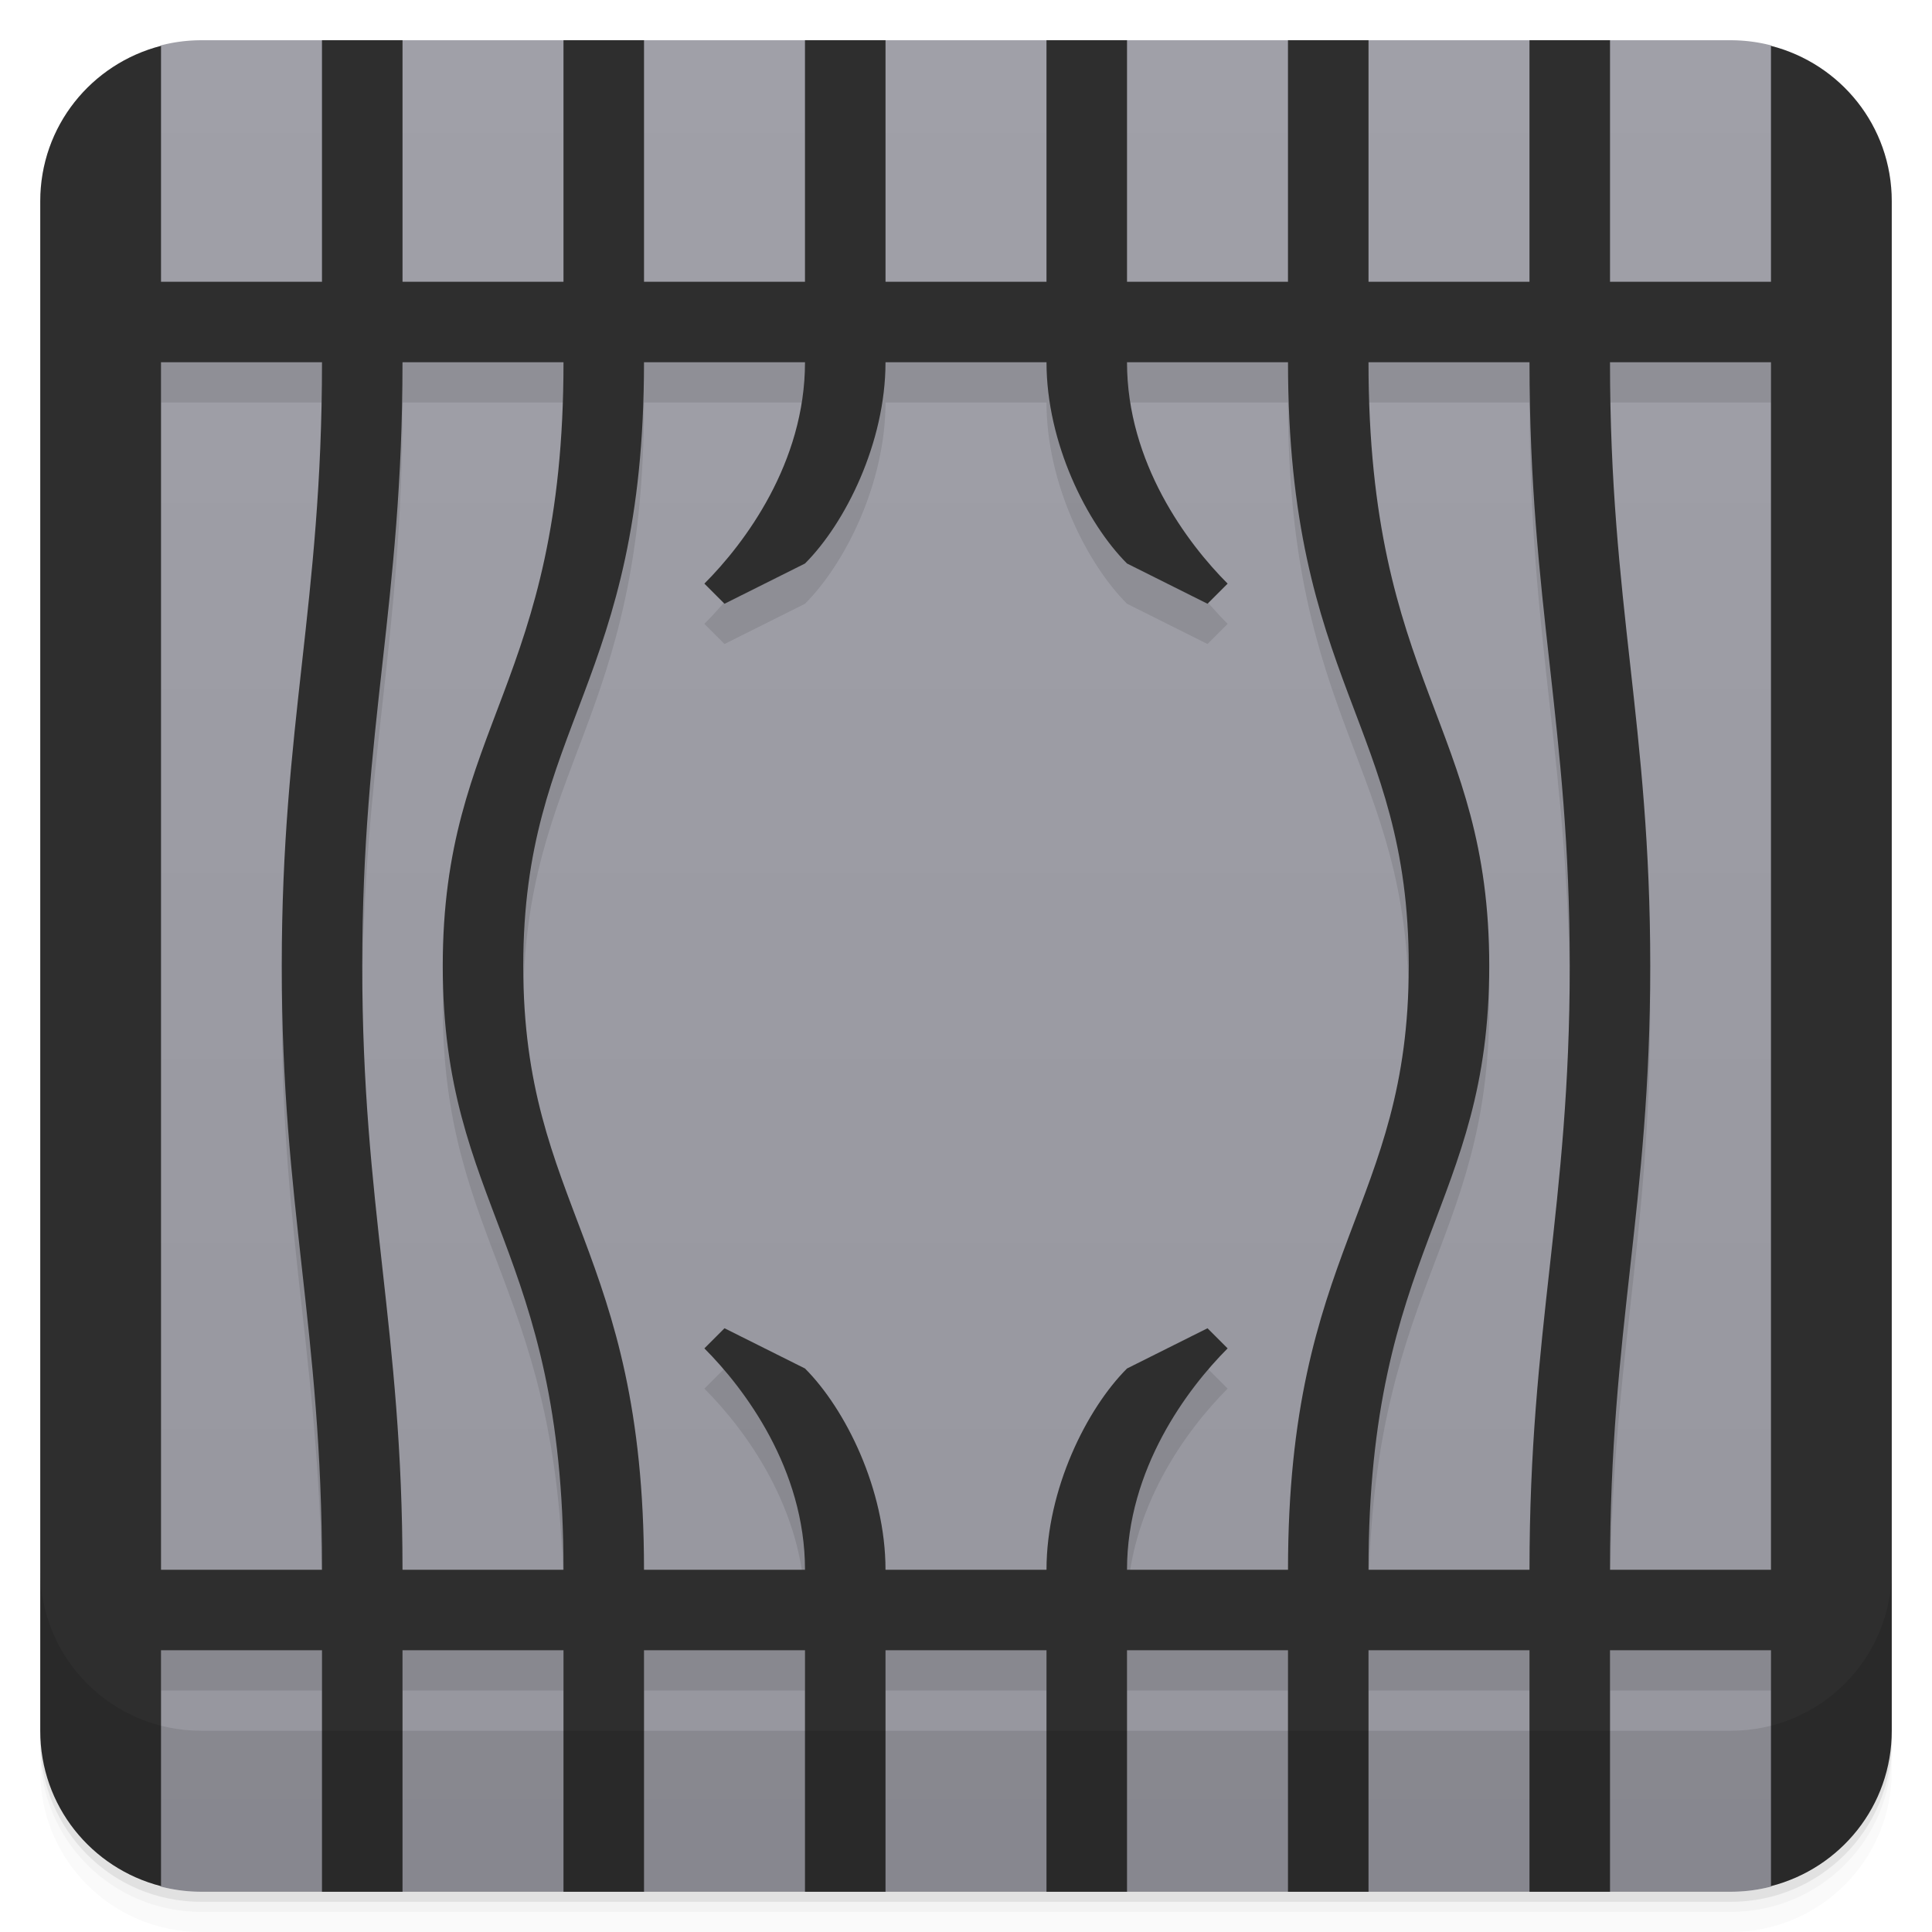 <svg version="1.1" viewBox="0 0 48 48" xmlns="http://www.w3.org/2000/svg">
 <defs>
  <linearGradient id="bg" x2="0" y1="1" y2="47" gradientUnits="userSpaceOnUse">
   <stop stop-color="#a0a0a8" offset="0"/>
   <stop stop-color="#96969e" offset="1"/>
  </linearGradient>
 </defs>
 <path d="m1 43v0.25c0 2.216 1.784 4 4 4h38c2.216 0 4-1.784 4-4v-0.25c0 2.216-1.784 4-4 4h-38c-2.216 0-4-1.784-4-4zm0 0.5v0.5c0 2.216 1.784 4 4 4h38c2.216 0 4-1.784 4-4v-0.5c0 2.216-1.784 4-4 4h-38c-2.216 0-4-1.784-4-4z" opacity=".02"/>
 <path d="m1 43.25v0.25c0 2.216 1.784 4 4 4h38c2.216 0 4-1.784 4-4v-0.25c0 2.216-1.784 4-4 4h-38c-2.216 0-4-1.784-4-4z" opacity=".05"/>
 <path d="m1 43v0.25c0 2.216 1.784 4 4 4h38c2.216 0 4-1.784 4-4v-0.25c0 2.216-1.784 4-4 4h-38c-2.216 0-4-1.784-4-4z" opacity=".1"/>
 <path d="m5 1h38a4 4 0 0 1 1 0.127l1 1.873v42l-1 1.873a4 4 0 0 1-1 0.127h-38a4 4 0 0 1-1-0.127l-1-1.873v-42l1-1.873a4 4 0 0 1 1-0.127z" fill="url(#bg)"/>
 <path d="m8 1v7h-4v-6.861c-1.726 0.444-3 1.993-3 3.861v38c0 1.869 1.274 3.418 3 3.861v-4.861h4v5h2v-5h4v5h2v-5h4v5h2v-5h4v5h2v-5h4v5h2v-5h4v5h2v-5h4v4.861c1.726-0.444 3-1.993 3-3.861v-38c0-1.869-1.274-3.418-3-3.861v6.861h-4v-7h-2v7h-4v-7h-2v7h-4v-7h-2v7h-4v-7h-2v7h-4v-7h-2v7h-4v-7h-2zm-4 9h4c0 6-1 9-1 15s1 9 1 15h-4v-30zm6 0h4c0 8-3 9-3 15s3 7 3 15h-4c0-6-1-9-1-15s1-9 1-15zm6 0h4c0 2.5-1.5 4.5-2.5 5.5l0.5 0.5 2-1c1-1 2-3 2-5h4c0 2 1 4 2 5l2 1 0.5-0.5c-1-1-2.5-3-2.5-5.5h4c0 8 3 9 3 15s-3 7-3 15h-4c0-2.5 1.5-4.5 2.5-5.5l-0.5-0.5-2 1c-1 1-2 3-2 5h-4c0-2-1-4-2-5l-2-1-0.5 0.5c1 1 2.5 3 2.5 5.5h-4c0-8-3-9-3-15s3-7 3-15zm18 0h4c0 6 1 9 1 15s-1 9-1 15h-4c0-8 3-9 3-15s-3-7-3-15zm6 0h4v30h-4c0-6 1-9 1-15s-1-9-1-15z" opacity=".1"/>
 <path d="m8 1v6h-4v-5.861c-1.726 0.444-3 1.993-3 3.861v38c0 1.869 1.274 3.418 3 3.861v-5.861h4v6h2v-6h4v6h2v-6h4v6h2v-6h4v6h2v-6h4v6h2v-6h4v6h2v-6h4v5.861c1.726-0.444 3-1.993 3-3.861v-38c0-1.869-1.274-3.418-3-3.861v5.861h-4v-6h-2v6h-4v-6h-2v6h-4v-6h-2v6h-4v-6h-2v6h-4v-6h-2v6h-4v-6h-2zm-4 8h4c0 6-1 9-1 15s1 9 1 15h-4v-30zm6 0h4c0 8-3 9-3 15s3 7 3 15h-4c0-6-1-9-1-15s1-9 1-15zm6 0h4c0 2.5-1.5 4.5-2.5 5.5l0.5 0.5 2-1c1-1 2-3 2-5h4c0 2 1 4 2 5l2 1 0.5-0.5c-1-1-2.5-3-2.5-5.5h4c0 8 3 9 3 15s-3 7-3 15h-4c0-2.5 1.5-4.5 2.5-5.5l-0.5-0.5-2 1c-1 1-2 3-2 5h-4c0-2-1-4-2-5l-2-1-0.5 0.5c1 1 2.5 3 2.5 5.5h-4c0-8-3-9-3-15s3-7 3-15zm18 0h4c0 6 1 9 1 15s-1 9-1 15h-4c0-8 3-9 3-15s-3-7-3-15zm6 0h4v30h-4c0-6 1-9 1-15s-1-9-1-15z" fill="#222" style="fill:#2e2e2e"/>
 <path d="m1 39v4c0 2.216 1.784 4 4 4h38c2.216 0 4-1.784 4-4v-4c0 2.216-1.784 4-4 4h-38c-2.216 0-4-1.784-4-4z" opacity=".1"/>
</svg>
